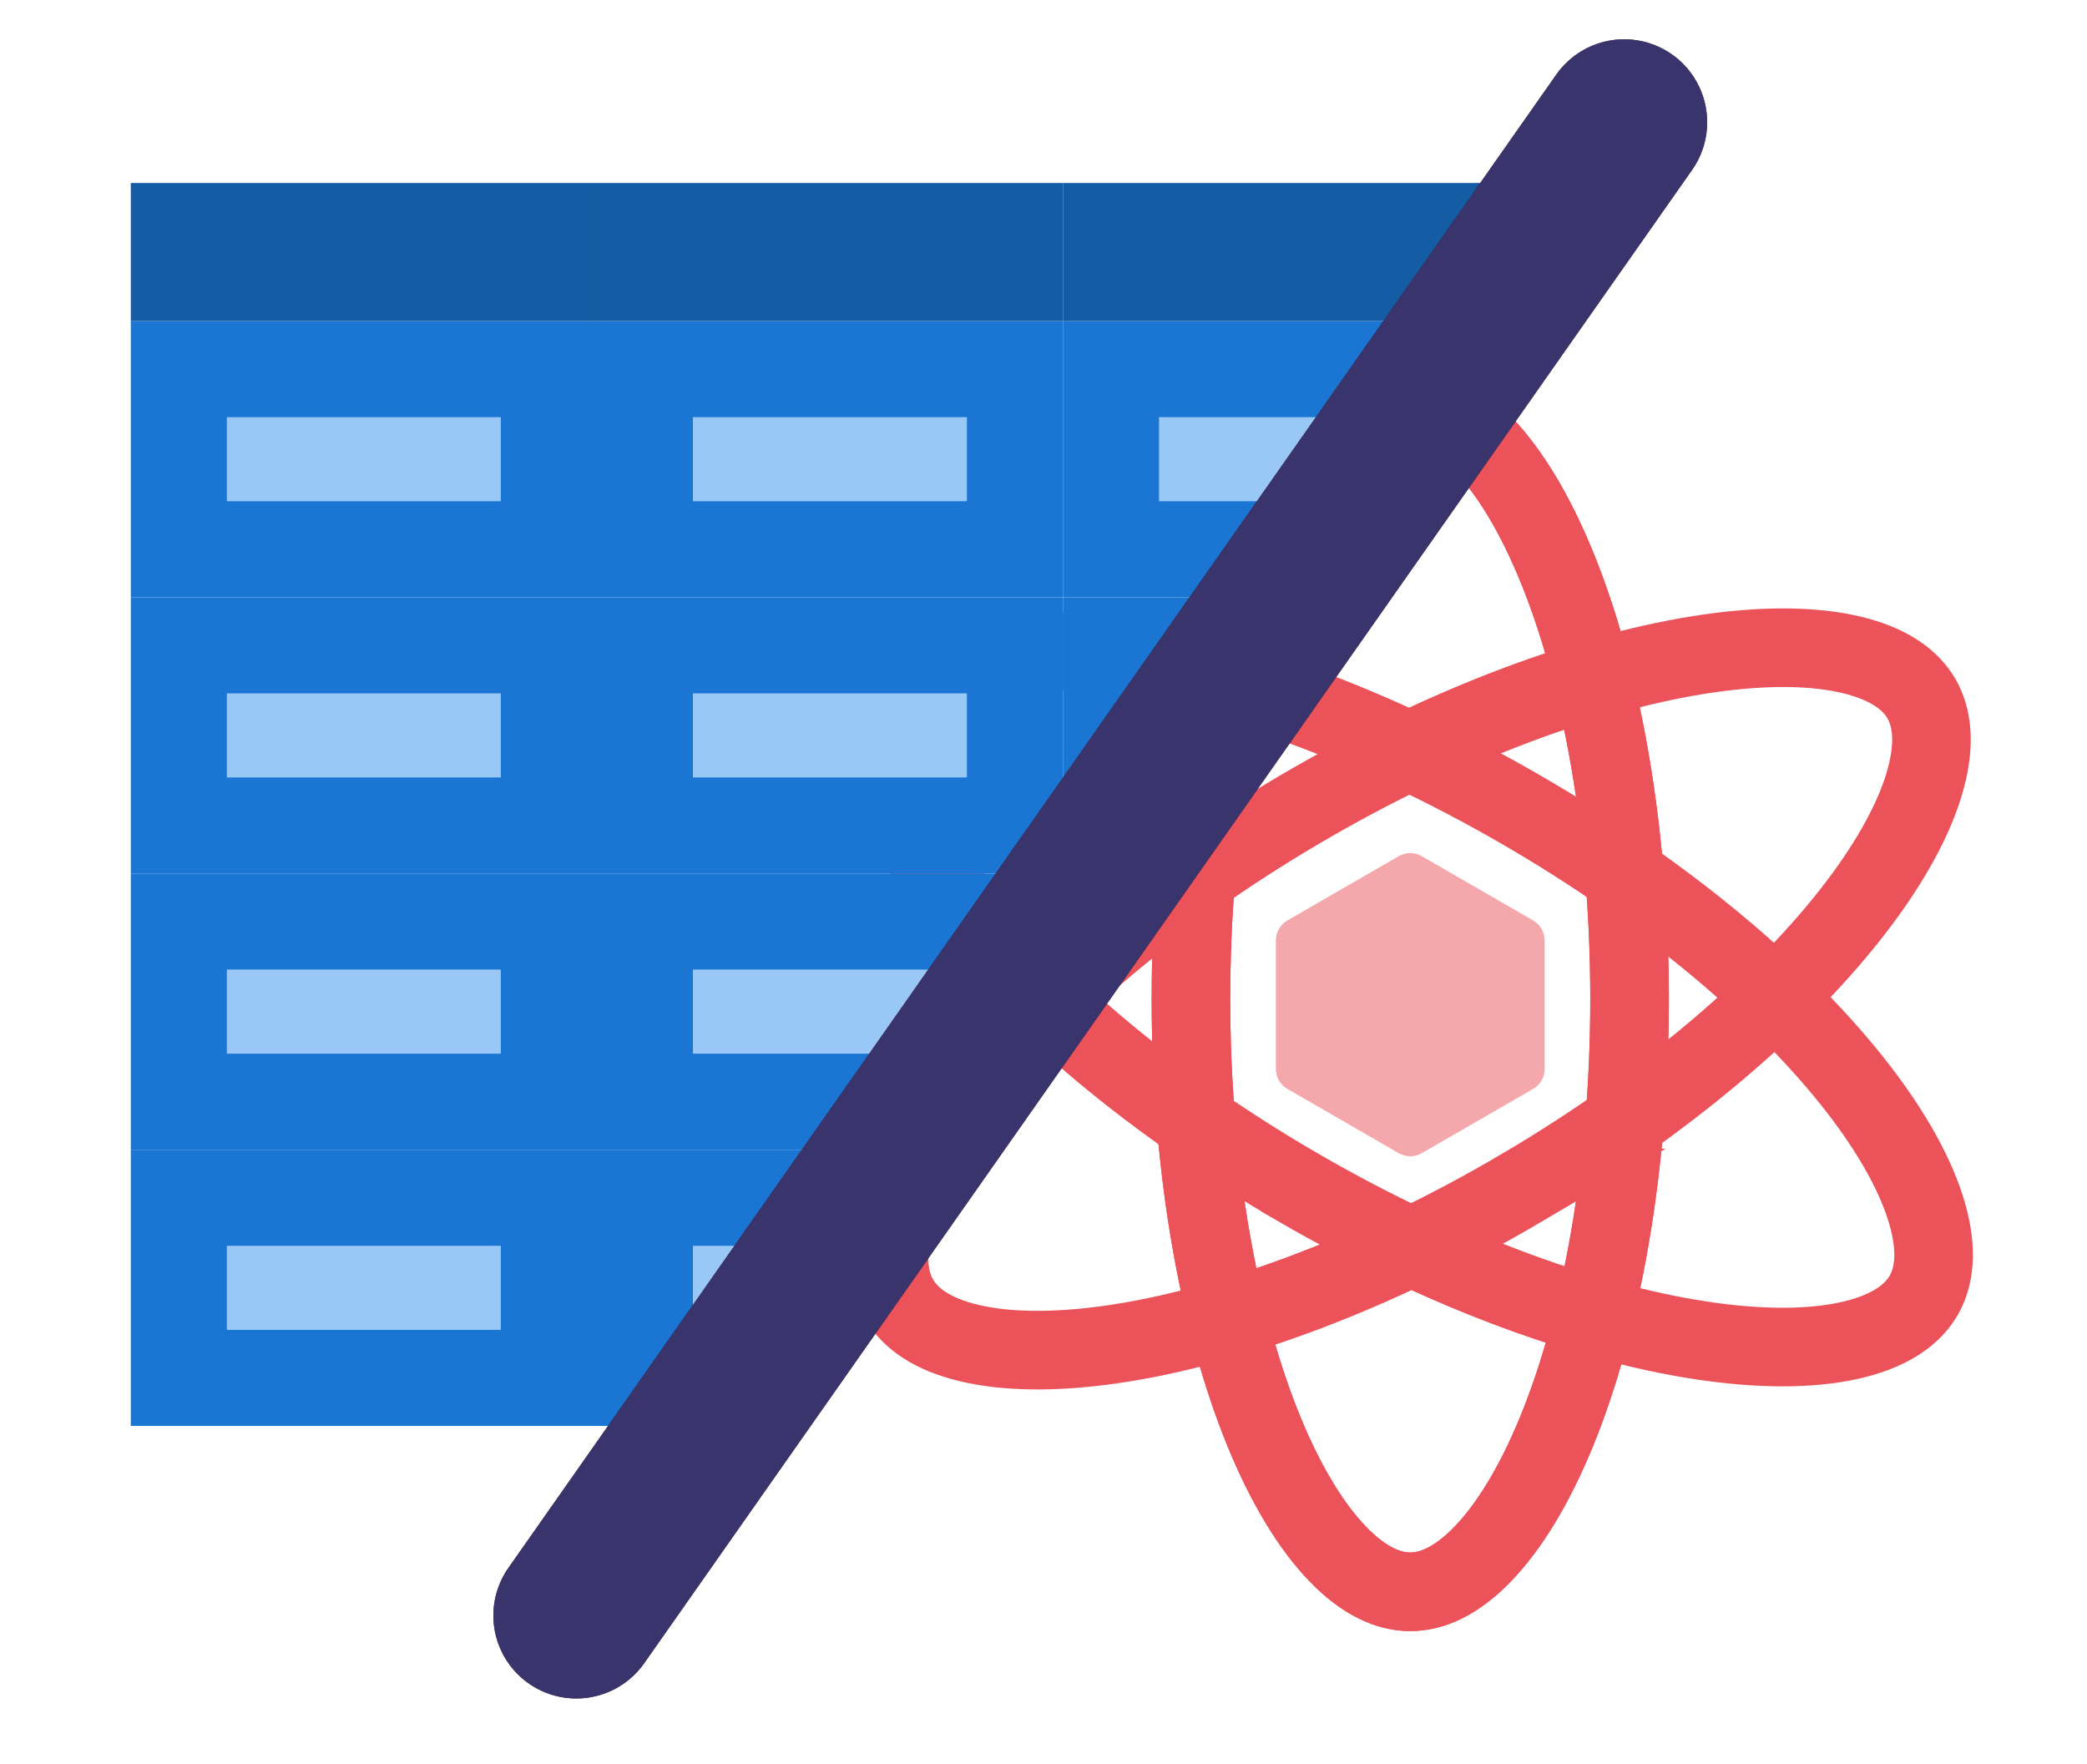 <svg fill="none" height="202" viewBox="0 0 239 202" width="239" xmlns="http://www.w3.org/2000/svg" xmlns:xlink="http://www.w3.org/1999/xlink"><mask id="a" height="150" maskUnits="userSpaceOnUse" width="171" x="13" y="17"><path d="m184 17-171 2.965v146.289h64.249z" fill="#c4c4c4"/></mask><g stroke="#eb525a" stroke-width="9"><path d="m186.615 114.391c0 19.554-3.251 37.047-8.339 49.485-2.549 6.23-5.47 10.974-8.483 14.089-3.001 3.102-5.802 4.318-8.293 4.318s-5.292-1.216-8.293-4.318c-3.013-3.115-5.934-7.859-8.483-14.089-5.088-12.438-8.339-29.931-8.339-49.485 0-19.553 3.251-37.047 8.339-49.484 2.549-6.23 5.47-10.974 8.483-14.089 3.001-3.102 5.802-4.317 8.293-4.317s5.292 1.215 8.293 4.317c3.013 3.115 5.934 7.859 8.483 14.089 5.088 12.438 8.339 29.931 8.339 49.484z"/><path d="m186.615 114.391c0 19.554-3.251 37.047-8.339 49.485-2.549 6.23-5.47 10.974-8.483 14.089-3.001 3.102-5.802 4.318-8.293 4.318s-5.292-1.216-8.293-4.318c-3.013-3.115-5.934-7.859-8.483-14.089-5.088-12.438-8.339-29.931-8.339-49.485 0-19.553 3.251-37.047 8.339-49.484 2.549-6.23 5.47-10.974 8.483-14.089 3.001-3.102 5.802-4.317 8.293-4.317s5.292 1.215 8.293 4.317c3.013 3.115 5.934 7.859 8.483 14.089 5.088 12.438 8.339 29.931 8.339 49.484z"/><path d="m174.238 136.036c-16.852 9.917-33.577 15.988-46.877 17.911-6.662.963-12.232.852-16.445-.165-4.196-1.013-6.664-2.811-7.927-4.957-1.264-2.147-1.637-5.178-.485-9.337 1.156-4.177 3.763-9.101 7.84-14.457 8.139-10.693 21.566-22.367 38.418-32.284 16.852-9.917 33.577-15.988 46.877-17.911 6.662-.963 12.232-.852 16.446.165 4.195 1.013 6.663 2.811 7.926 4.957 1.264 2.147 1.637 5.177.485 9.337-1.156 4.177-3.763 9.101-7.84 14.457-8.139 10.693-21.566 22.367-38.418 32.284z"/><path d="m148.943 136.141c-16.934-9.777-30.458-21.338-38.686-31.964-4.121-5.322-6.769-10.223-7.96-14.391-1.186-4.15-.838-7.183.407-9.34 1.246-2.157 3.699-3.976 7.886-5.023 4.205-1.052 9.773-1.21 16.443-.302 13.316 1.812 30.09 7.744 47.024 17.521 16.934 9.777 30.458 21.339 38.686 31.964 4.121 5.322 6.769 10.224 7.96 14.392 1.186 4.149.838 7.183-.407 9.34-1.246 2.157-3.699 3.976-7.886 5.023-4.205 1.052-9.773 1.21-16.443.302-13.316-1.813-30.09-7.744-47.024-17.521z"/></g><path d="m160.184 98.041c.814-.47 1.818-.47 2.632 0l12.756 7.364c.815.47 1.316 1.339 1.316 2.28v14.729c0 .94-.501 1.809-1.316 2.28l-12.756 7.364c-.814.471-1.818.471-2.632 0l-12.756-7.364c-.814-.471-1.316-1.34-1.316-2.28v-14.729c0-.941.502-1.81 1.316-2.28z" fill="#f5a8ac"/><g mask="url(#a)"><path d="m20.477 42.269h42.376v20.63h-42.376z" fill="#99c8f7" stroke="#1a76d2" stroke-width="11"/><path d="m18.931 24.907h45.468v7.908h-45.468z" fill="#1a76d2" stroke="#145ca3" stroke-width="7.908"/><path d="m73.853 42.269h42.376v20.63h-42.376z" fill="#99c8f7" stroke="#1a76d2" stroke-width="11"/><path d="m72.306 24.907h45.468v7.908h-45.468z" fill="#1a76d2" stroke="#145ca3" stroke-width="7.908"/><path d="m127.228 42.269h42.376v20.63h-42.376z" fill="#99c8f7" stroke="#1a76d2" stroke-width="11"/><path d="m125.682 24.907h45.468v7.908h-45.468z" fill="#1a76d2" stroke="#145ca3" stroke-width="7.908"/><g fill="#99c8f7" stroke="#1a76d2" stroke-width="11"><path d="m20.477 73.899h42.376v20.63h-42.376z"/><path d="m73.853 73.899h42.376v20.63h-42.376z"/><path d="m127.228 73.899h42.376v20.63h-42.376z"/><path d="m20.477 105.529h42.376v20.63h-42.376z"/><path d="m20.477 137.159h42.376v20.63h-42.376z"/><path d="m73.853 105.529h42.376v20.63h-42.376z"/><path d="m73.853 137.159h42.376v20.63h-42.376z"/><path d="m127.228 105.529h42.376v20.63h-42.376z"/><path d="m127.228 137.159h42.376v20.63h-42.376z"/></g></g><path d="m66 185 120-171" stroke="#000" stroke-linecap="round" stroke-width="19"/><path d="m66 185 120-171" stroke="#eb000c" stroke-linecap="round" stroke-opacity=".5" stroke-width="19"/><path d="m66 185 120-171" stroke="#0069d2" stroke-linecap="round" stroke-opacity=".5" stroke-width="19"/></svg>